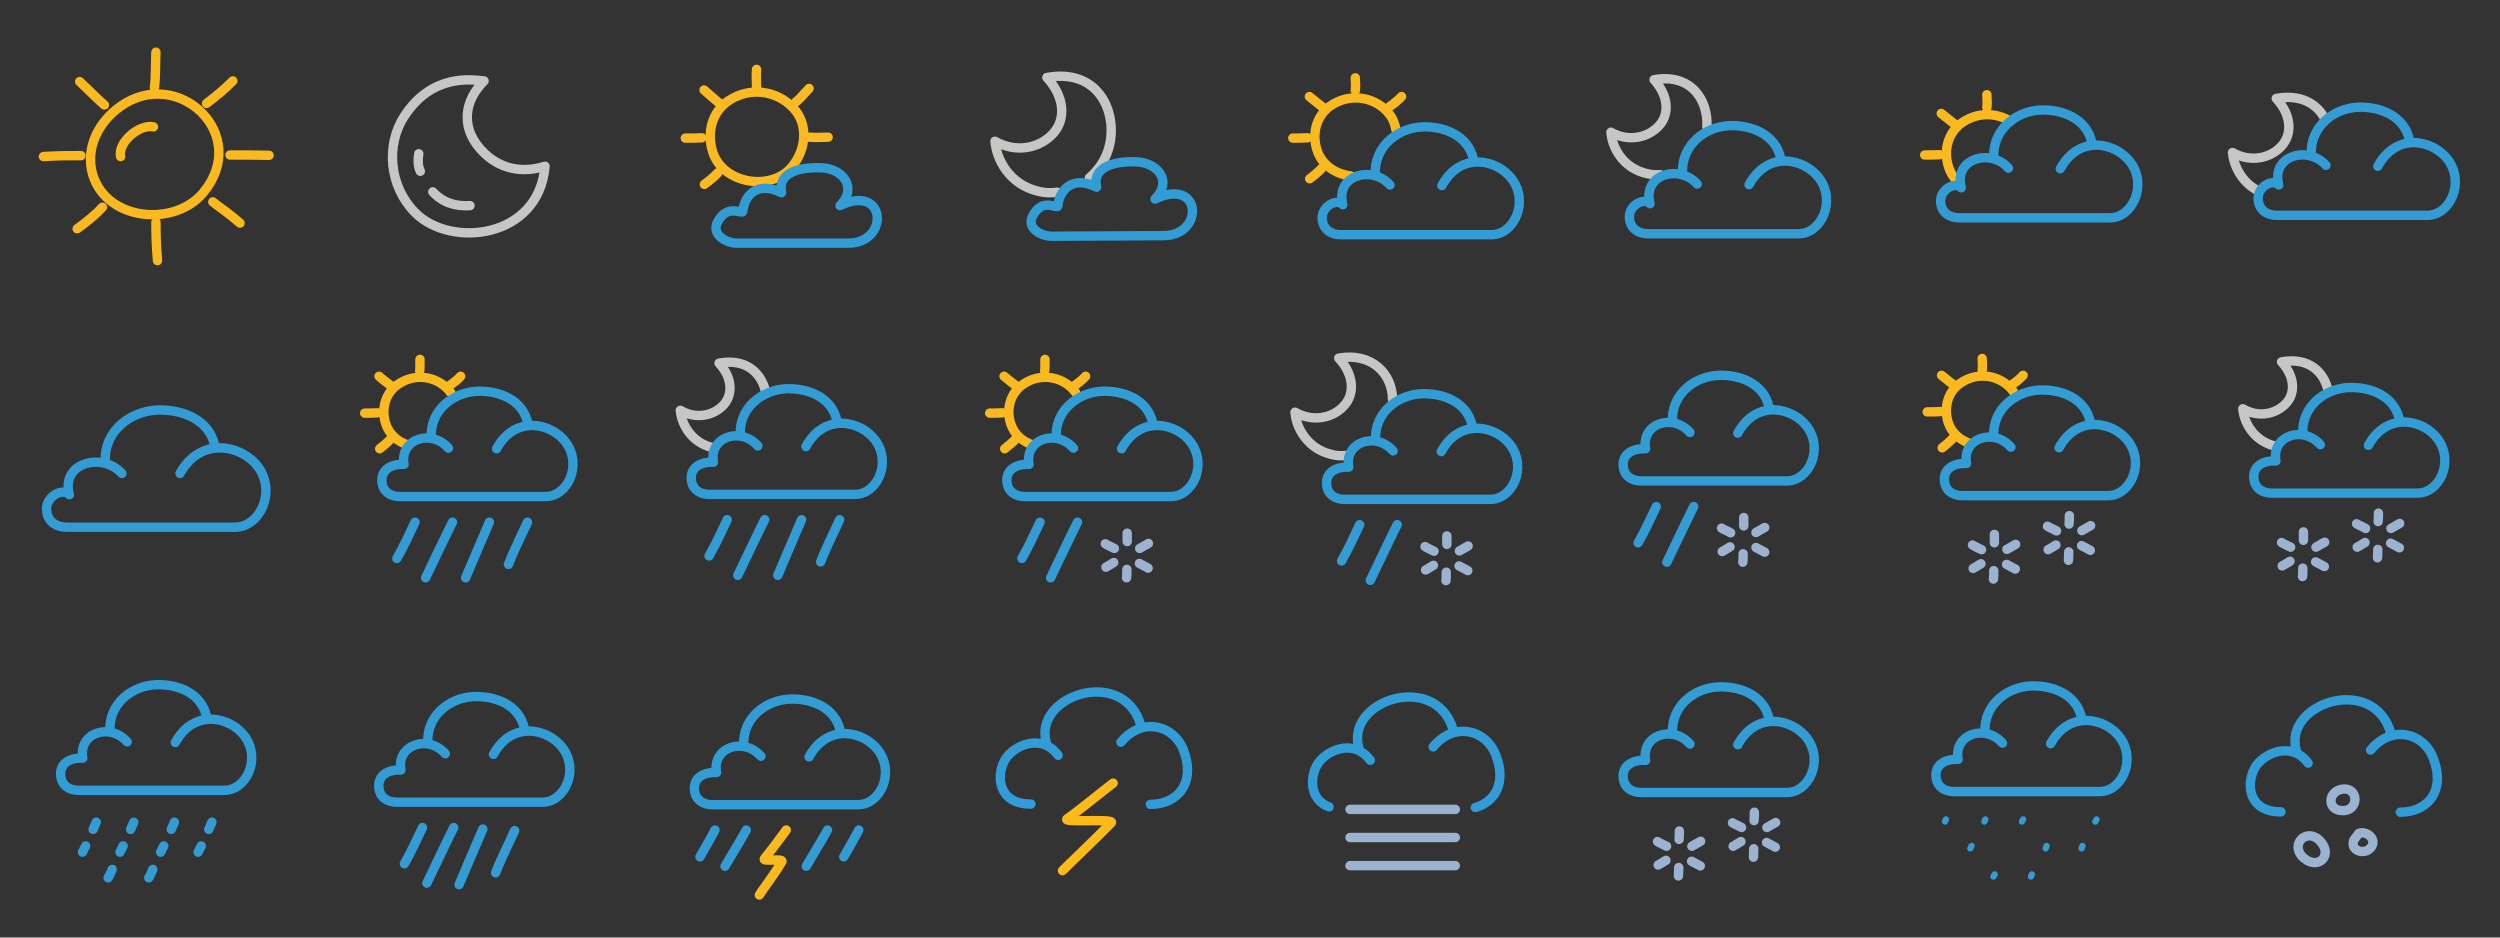 <?xml version="1.0" encoding="utf-8"?>
<!-- Generator: Adobe Illustrator 19.2.1, SVG Export Plug-In . SVG Version: 6.00 Build 0)  -->
<svg version="1.1" id="Vrstva_1" xmlns="http://www.w3.org/2000/svg" xmlns:xlink="http://www.w3.org/1999/xlink" x="0px" y="0px"
	 width="800px" height="300px" viewBox="0 0 800 300" enable-background="new 0 0 800 300" xml:space="preserve">
<rect x="0" y="0" width="800" height="300" fill="#333333" stroke="none"/>
<g>
	<title>Layer 1</title>
	<g id="svg_1">
		<g id="svg_9">
			
				<path id="svg_10" fill="none" stroke="#329CD5" stroke-width="3" stroke-linecap="round" stroke-linejoin="round" stroke-miterlimit="10" d="
				M243.5,242c-5.6-6.3-15.7-2.8-14.2,5.2c-3.7-0.2-7.1,1.4-7.1,5c0,3.8,2.9,5.3,5.7,5.3h46.7c7,0,11.8-10,6.5-17.3
				c-4.5-6.2-16.2-9-22.2,2"/>
			
				<path id="svg_11" fill="none" stroke="#329CD5" stroke-width="3" stroke-linecap="round" stroke-linejoin="round" stroke-miterlimit="10" d="
				M268.9,233.9c-1.7-7.7-9.4-10.4-16.1-10.2c-7.8,0.3-15.3,6.1-14.8,14.9"/>
		</g>
		
			<path id="svg_12" fill="none" stroke="#339CD4" stroke-width="3" stroke-linecap="round" stroke-linejoin="round" stroke-miterlimit="10" d="
			M274.8,265.6c-0.6,1.3-3.9,7-4.8,8.6"/>
		
			<path id="svg_13" fill="none" stroke="#339CD4" stroke-width="3" stroke-linecap="round" stroke-linejoin="round" stroke-miterlimit="10" d="
			M264.8,265.6c-0.6,1.3-5.9,10-6.8,11.6"/>
		
			<path id="svg_14" fill="none" stroke="#339CD4" stroke-width="3" stroke-linecap="round" stroke-linejoin="round" stroke-miterlimit="10" d="
			M238.8,265.6c-0.6,1.3-5.9,10-6.8,11.6"/>
		
			<path id="svg_15" fill="none" stroke="#339CD4" stroke-width="3" stroke-linecap="round" stroke-linejoin="round" stroke-miterlimit="10" d="
			M228.8,265.6c-0.6,1.3-3.9,7-4.8,8.6"/>
		
			<path id="svg_16" fill="none" stroke="#FBB920" stroke-width="3" stroke-linecap="round" stroke-linejoin="round" stroke-miterlimit="10" d="
			M251.6,265.6c-1.8,2.5-5.2,7-7,9.2c-0.8,1,6.2-0.2,5.6,0.9c-2.2,3.9-6.3,9.1-7.2,10.7"/>
	</g>
	<g id="svg_17">
		<g id="svg_19">
			
				<path id="svg_20" fill="none" stroke="#329CD5" stroke-width="3" stroke-linecap="round" stroke-linejoin="round" stroke-miterlimit="10" d="
				M142.5,241.2c-5.6-6.3-15.7-2.8-14.2,5.2c-3.7-0.2-7.1,1.4-7.1,5c0,3.8,2.9,5.3,5.7,5.3h46.7c7,0,11.8-10,6.5-17.3
				c-4.5-6.2-16.2-9-22.2,2"/>
			
				<path id="svg_21" fill="none" stroke="#329CD5" stroke-width="3" stroke-linecap="round" stroke-linejoin="round" stroke-miterlimit="10" d="
				M167.8,233.1c-1.7-7.7-9.4-10.4-16.1-10.2c-7.8,0.3-15.3,6.1-14.8,14.9"/>
		</g>
		
			<path id="svg_264" fill="none" stroke="#339CD4" stroke-width="3" stroke-linecap="round" stroke-linejoin="round" stroke-miterlimit="10" d="
			M164.7,265.8c-2.1,4.4-5.3,11.2-6.1,13.5"/>
		
			<path id="svg_265" fill="none" stroke="#339CD4" stroke-width="3" stroke-linecap="round" stroke-linejoin="round" stroke-miterlimit="10" d="
			M154.5,265.3c-2.2,5.2-6.6,15.3-7.6,17.8"/>
		
			<path id="svg_266" fill="none" stroke="#339CD4" stroke-width="3" stroke-linecap="round" stroke-linejoin="round" stroke-miterlimit="10" d="
			M145.2,264.8c-1.6,3.1-7.3,15.1-8.6,17.8"/>
		
			<path id="svg_267" fill="none" stroke="#339CD4" stroke-width="3" stroke-linecap="round" stroke-linejoin="round" stroke-miterlimit="10" d="
			M135.2,264.8c-2.1,4.5-3.5,7.5-5.8,11.6"/>
	</g>
	<g id="svg_27">
		
			<path id="svg_28" fill="none" stroke="#339CD4" stroke-width="3" stroke-linecap="round" stroke-linejoin="round" stroke-miterlimit="10" d="
			M48.9,278.2c-0.2,0.5-0.7,1.7-1.3,2.7"/>
		
			<path id="svg_29" fill="none" stroke="#339CD4" stroke-width="3" stroke-linecap="round" stroke-linejoin="round" stroke-miterlimit="10" d="
			M52.4,270.7c-0.4,0.9-0.7,1.3-1,2"/>
		
			<path id="svg_30" fill="none" stroke="#339CD4" stroke-width="3" stroke-linecap="round" stroke-linejoin="round" stroke-miterlimit="10" d="
			M55.8,263.1c-0.4,1-0.5,1.2-1,2.3"/>
		
			<path id="svg_31" fill="none" stroke="#339CD4" stroke-width="3" stroke-linecap="round" stroke-linejoin="round" stroke-miterlimit="10" d="
			M64.4,270.7c-0.4,0.9-0.7,1.3-1,2"/>
		
			<path id="svg_32" fill="none" stroke="#339CD4" stroke-width="3" stroke-linecap="round" stroke-linejoin="round" stroke-miterlimit="10" d="
			M67.8,263.1c-0.4,1-0.5,1.2-1,2.3"/>
		
			<path id="svg_33" fill="none" stroke="#339CD4" stroke-width="3" stroke-linecap="round" stroke-linejoin="round" stroke-miterlimit="10" d="
			M35.9,278.2c-0.2,0.5-0.7,1.7-1.3,2.7"/>
		
			<path id="svg_34" fill="none" stroke="#339CD4" stroke-width="3" stroke-linecap="round" stroke-linejoin="round" stroke-miterlimit="10" d="
			M39.4,270.7c-0.4,0.9-0.7,1.3-1,2"/>
		
			<path id="svg_35" fill="none" stroke="#339CD4" stroke-width="3" stroke-linecap="round" stroke-linejoin="round" stroke-miterlimit="10" d="
			M42.8,263.1c-0.4,1-0.5,1.2-1,2.3"/>
		
			<path id="svg_36" fill="none" stroke="#339CD4" stroke-width="3" stroke-linecap="round" stroke-linejoin="round" stroke-miterlimit="10" d="
			M27.4,270.7c-0.4,0.9-0.7,1.3-1,2"/>
		
			<path id="svg_37" fill="none" stroke="#339CD4" stroke-width="3" stroke-linecap="round" stroke-linejoin="round" stroke-miterlimit="10" d="
			M30.8,263.1c-0.4,1-0.5,1.2-1,2.3"/>
		<g id="svg_38">
			
				<path id="svg_39" fill="none" stroke="#329CD5" stroke-width="3" stroke-linecap="round" stroke-linejoin="round" stroke-miterlimit="10" d="
				M40.7,237.4c-5.6-6.3-15.7-2.8-14.2,5.2c-3.7-0.2-7.1,1.4-7.1,5c0,3.8,2.9,5.3,5.7,5.3h46.7c7,0,11.8-10,6.5-17.3
				c-4.5-6.2-16.2-9-22.2,2"/>
			
				<path id="svg_40" fill="none" stroke="#329CD5" stroke-width="3" stroke-linecap="round" stroke-linejoin="round" stroke-miterlimit="10" d="
				M66.1,229.3c-1.7-7.7-9.4-10.4-16.1-10.2c-7.8,0.3-15.3,6.1-14.8,14.9"/>
		</g>
	</g>
	<g id="svg_41">
		
			<path id="svg_42" fill="none" stroke="#9BB3D0" stroke-width="3" stroke-linecap="round" stroke-linejoin="round" stroke-miterlimit="10" d="
			M662,176.6c0,1.6-0.1,2-0.1,2.7"/>
		
			<path id="svg_43" fill="none" stroke="#9BB3D0" stroke-width="3" stroke-linecap="round" stroke-linejoin="round" stroke-miterlimit="10" d="
			M662.2,165c0,0.5,0,1.9-0.1,2.7"/>
		
			<path id="svg_44" fill="none" stroke="#9BB3D0" stroke-width="3" stroke-linecap="round" stroke-linejoin="round" stroke-miterlimit="10" d="
			M666.1,174.6c1.8,1,2,1,2.8,1.5"/>
		
			<path id="svg_45" fill="none" stroke="#9BB3D0" stroke-width="3" stroke-linecap="round" stroke-linejoin="round" stroke-miterlimit="10" d="
			M655.2,168.4c0.7,0.5,1.1,0.5,2.9,1.5"/>
		
			<path id="svg_46" fill="none" stroke="#9BB3D0" stroke-width="3" stroke-linecap="round" stroke-linejoin="round" stroke-miterlimit="10" d="
			M666.2,169.8c0.4-0.2,2.3-1.3,2.8-1.6"/>
		
			<path id="svg_47" fill="none" stroke="#9BB3D0" stroke-width="3" stroke-linecap="round" stroke-linejoin="round" stroke-miterlimit="10" d="
			M655.4,175.9c1-0.6,1.6-0.9,2.5-1.5"/>
		
			<path id="svg_48" fill="none" stroke="#9BB3D0" stroke-width="3" stroke-linecap="round" stroke-linejoin="round" stroke-miterlimit="10" d="
			M638,182.6c0,1.6,0,2-0.1,2.7"/>
		
			<path id="svg_49" fill="none" stroke="#9BB3D0" stroke-width="3" stroke-linecap="round" stroke-linejoin="round" stroke-miterlimit="10" d="
			M638.2,171c0,0.5,0,1.9,0,2.7"/>
		
			<path id="svg_50" fill="none" stroke="#9BB3D0" stroke-width="3" stroke-linecap="round" stroke-linejoin="round" stroke-miterlimit="10" d="
			M642.1,180.6c1.8,1,2,1,2.8,1.5"/>
		
			<path id="svg_51" fill="none" stroke="#9BB3D0" stroke-width="3" stroke-linecap="round" stroke-linejoin="round" stroke-miterlimit="10" d="
			M631.2,174.4c0.7,0.5,1,0.5,2.9,1.5"/>
		
			<path id="svg_52" fill="none" stroke="#9BB3D0" stroke-width="3" stroke-linecap="round" stroke-linejoin="round" stroke-miterlimit="10" d="
			M642.2,175.8c0.4-0.2,2.3-1.3,2.8-1.6"/>
		
			<path id="svg_53" fill="none" stroke="#9BB3D0" stroke-width="3" stroke-linecap="round" stroke-linejoin="round" stroke-miterlimit="10" d="
			M631.4,181.9c1-0.6,1.6-0.9,2.5-1.5"/>
		<g id="svg_54">
			
				<path id="svg_55" fill="none" stroke="#FBB920" stroke-width="3" stroke-linecap="round" stroke-linejoin="round" stroke-miterlimit="10" d="
				M644.2,125.2c-3.5-4.8-10.9-6.8-17-2.5c-3.8,2.6-5.3,7.6-3.8,12.4c1.1,3.5,3.9,5.8,7.2,6.9"/>
			
				<path id="svg_56" fill="none" stroke="#FBB920" stroke-width="3" stroke-linecap="round" stroke-linejoin="round" stroke-miterlimit="10" d="
				M634.3,118.4c0.2-1.8,0-2.1,0-3.7"/>
			
				<path id="svg_57" fill="none" stroke="#FBB920" stroke-width="3" stroke-linecap="round" stroke-linejoin="round" stroke-miterlimit="10" d="
				M620.8,131.7c-0.9,0.1-3.2,0.1-4.1,0.1"/>
			
				<path id="svg_58" fill="none" stroke="#FBB920" stroke-width="3" stroke-linecap="round" stroke-linejoin="round" stroke-miterlimit="10" d="
				M644.1,122.9c0.9-0.6,2.2-1.6,3.3-2.8"/>
			
				<path id="svg_59" fill="none" stroke="#FBB920" stroke-width="3" stroke-linecap="round" stroke-linejoin="round" stroke-miterlimit="10" d="
				M625.2,123.2c-1.1-0.8-3.4-2.7-3.9-3.1"/>
			
				<path id="svg_60" fill="none" stroke="#FBB920" stroke-width="3" stroke-linecap="round" stroke-linejoin="round" stroke-miterlimit="10" d="
				M624.8,140.4c-0.7,0.7-2,1.9-3.3,2.9"/>
		</g>
		<g id="svg_61">
			
				<path id="svg_62" fill="none" stroke="#329CD5" stroke-width="3" stroke-linecap="round" stroke-linejoin="round" stroke-miterlimit="10" d="
				M643.5,143.1c-5.6-6.3-15.7-2.8-14.2,5.2c-3.7-0.2-7.1,1.4-7.1,5c0,3.8,2.9,5.3,5.7,5.3h46.7c7,0,11.8-10,6.5-17.3
				c-4.5-6.2-16.2-9-22.2,2"/>
			
				<path id="svg_63" fill="none" stroke="#329CD5" stroke-width="3" stroke-linecap="round" stroke-linejoin="round" stroke-miterlimit="10" d="
				M668.9,135c-1.7-7.7-9.4-10.4-16.1-10.2c-7.8,0.3-15.3,6.1-14.8,14.9"/>
		</g>
	</g>
	<g id="svg_64">
		
			<path id="svg_65" fill="none" stroke="#9BB3D0" stroke-width="3" stroke-linecap="round" stroke-linejoin="round" stroke-miterlimit="10" d="
			M760.9,175.8c0,1.6-0.1,2-0.1,2.7"/>
		
			<path id="svg_66" fill="none" stroke="#9BB3D0" stroke-width="3" stroke-linecap="round" stroke-linejoin="round" stroke-miterlimit="10" d="
			M761.1,164.2c0,0.5,0,1.9-0.1,2.7"/>
		
			<path id="svg_67" fill="none" stroke="#9BB3D0" stroke-width="3" stroke-linecap="round" stroke-linejoin="round" stroke-miterlimit="10" d="
			M765,173.8c1.8,1,2,1,2.8,1.5"/>
		
			<path id="svg_68" fill="none" stroke="#9BB3D0" stroke-width="3" stroke-linecap="round" stroke-linejoin="round" stroke-miterlimit="10" d="
			M754.1,167.6c0.7,0.5,1.1,0.5,2.9,1.5"/>
		
			<path id="svg_69" fill="none" stroke="#9BB3D0" stroke-width="3" stroke-linecap="round" stroke-linejoin="round" stroke-miterlimit="10" d="
			M765.1,169.1c0.4-0.2,2.3-1.3,2.8-1.6"/>
		
			<path id="svg_70" fill="none" stroke="#9BB3D0" stroke-width="3" stroke-linecap="round" stroke-linejoin="round" stroke-miterlimit="10" d="
			M754.3,175.1c1-0.6,1.6-0.9,2.5-1.5"/>
		
			<path id="svg_71" fill="none" stroke="#9BB3D0" stroke-width="3" stroke-linecap="round" stroke-linejoin="round" stroke-miterlimit="10" d="
			M736.9,181.8c0,1.6,0,2-0.1,2.7"/>
		
			<path id="svg_72" fill="none" stroke="#9BB3D0" stroke-width="3" stroke-linecap="round" stroke-linejoin="round" stroke-miterlimit="10" d="
			M737.1,170.2c0,0.5,0,1.9,0,2.7"/>
		
			<path id="svg_73" fill="none" stroke="#9BB3D0" stroke-width="3" stroke-linecap="round" stroke-linejoin="round" stroke-miterlimit="10" d="
			M741,179.8c1.8,1,2,1,2.8,1.5"/>
		
			<path id="svg_74" fill="none" stroke="#9BB3D0" stroke-width="3" stroke-linecap="round" stroke-linejoin="round" stroke-miterlimit="10" d="
			M730.1,173.6c0.7,0.5,1,0.5,2.9,1.5"/>
		
			<path id="svg_75" fill="none" stroke="#9BB3D0" stroke-width="3" stroke-linecap="round" stroke-linejoin="round" stroke-miterlimit="10" d="
			M741.1,175.1c0.4-0.2,2.3-1.3,2.8-1.6"/>
		
			<path id="svg_76" fill="none" stroke="#9BB3D0" stroke-width="3" stroke-linecap="round" stroke-linejoin="round" stroke-miterlimit="10" d="
			M730.3,181.1c1-0.6,1.6-0.9,2.5-1.5"/>
		
			<path id="svg_77" fill="none" stroke="#C6C6C5" stroke-width="3" stroke-linecap="round" stroke-linejoin="round" stroke-miterlimit="10" d="
			M745,125c-1.3-5.9-6.1-10.8-14.9-9.2c4.3,4.7,4.4,9.9,1.6,13.1c-3.2,3.6-8.9,4.9-14,1.9c0.3,4,3.2,10.3,10.5,12"/>
		<g id="svg_78">
			
				<path id="svg_79" fill="none" stroke="#329CD5" stroke-width="3" stroke-linecap="round" stroke-linejoin="round" stroke-miterlimit="10" d="
				M742.5,142.3c-5.6-6.3-15.7-2.8-14.2,5.2c-3.7-0.2-7.1,1.4-7.1,5c0,3.8,2.9,5.3,5.7,5.3h46.7c7,0,11.8-10,6.5-17.3
				c-4.5-6.2-16.2-9-22.2,2"/>
			
				<path id="svg_80" fill="none" stroke="#329CD5" stroke-width="3" stroke-linecap="round" stroke-linejoin="round" stroke-miterlimit="10" d="
				M767.8,134.2c-1.7-7.7-9.4-10.4-16.1-10.2c-7.8,0.3-15.3,6.1-14.8,14.9"/>
		</g>
	</g>
	<g id="svg_81">
		
			<path id="svg_82" fill="none" stroke="#9BB3D0" stroke-width="3" stroke-linecap="round" stroke-linejoin="round" stroke-miterlimit="10" d="
			M561.2,271.6c0,1.6-0.1,2-0.1,2.7"/>
		
			<path id="svg_83" fill="none" stroke="#9BB3D0" stroke-width="3" stroke-linecap="round" stroke-linejoin="round" stroke-miterlimit="10" d="
			M561.4,259.9c0,0.5,0,1.9-0.1,2.7"/>
		
			<path id="svg_84" fill="none" stroke="#9BB3D0" stroke-width="3" stroke-linecap="round" stroke-linejoin="round" stroke-miterlimit="10" d="
			M565.3,269.6c1.8,1,2,1,2.8,1.5"/>
		
			<path id="svg_85" fill="none" stroke="#9BB3D0" stroke-width="3" stroke-linecap="round" stroke-linejoin="round" stroke-miterlimit="10" d="
			M554.4,263.3c0.7,0.5,1.1,0.5,2.9,1.5"/>
		
			<path id="svg_86" fill="none" stroke="#9BB3D0" stroke-width="3" stroke-linecap="round" stroke-linejoin="round" stroke-miterlimit="10" d="
			M565.4,264.8c0.4-0.2,2.3-1.3,2.8-1.6"/>
		
			<path id="svg_87" fill="none" stroke="#9BB3D0" stroke-width="3" stroke-linecap="round" stroke-linejoin="round" stroke-miterlimit="10" d="
			M554.6,270.8c1-0.6,1.6-0.9,2.5-1.5"/>
		
			<path id="svg_88" fill="none" stroke="#9BB3D0" stroke-width="3" stroke-linecap="round" stroke-linejoin="round" stroke-miterlimit="10" d="
			M537.2,277.6c0,1.6-0.1,2-0.1,2.7"/>
		
			<path id="svg_89" fill="none" stroke="#9BB3D0" stroke-width="3" stroke-linecap="round" stroke-linejoin="round" stroke-miterlimit="10" d="
			M537.4,265.9c0,0.5,0,1.9-0.1,2.7"/>
		
			<path id="svg_90" fill="none" stroke="#9BB3D0" stroke-width="3" stroke-linecap="round" stroke-linejoin="round" stroke-miterlimit="10" d="
			M541.3,275.6c1.8,1,2,1,2.8,1.5"/>
		
			<path id="svg_91" fill="none" stroke="#9BB3D0" stroke-width="3" stroke-linecap="round" stroke-linejoin="round" stroke-miterlimit="10" d="
			M530.4,269.3c0.7,0.5,1,0.5,2.9,1.5"/>
		
			<path id="svg_92" fill="none" stroke="#9BB3D0" stroke-width="3" stroke-linecap="round" stroke-linejoin="round" stroke-miterlimit="10" d="
			M541.4,270.8c0.4-0.2,2.3-1.3,2.8-1.6"/>
		
			<path id="svg_93" fill="none" stroke="#9BB3D0" stroke-width="3" stroke-linecap="round" stroke-linejoin="round" stroke-miterlimit="10" d="
			M530.6,276.8c1-0.6,1.6-0.9,2.5-1.5"/>
		<g id="svg_94">
			
				<path id="svg_95" fill="none" stroke="#329CD5" stroke-width="3" stroke-linecap="round" stroke-linejoin="round" stroke-miterlimit="10" d="
				M540.8,238.1c-5.6-6.3-15.7-2.8-14.2,5.2c-3.7-0.2-7.2,1.4-7.2,5c0,3.8,2.9,5.3,5.7,5.3h46.7c7,0,11.8-10,6.5-17.3
				c-4.5-6.2-16.2-9-22.2,2"/>
			
				<path id="svg_96" fill="none" stroke="#329CD5" stroke-width="3" stroke-linecap="round" stroke-linejoin="round" stroke-miterlimit="10" d="
				M566.1,230c-1.7-7.7-9.4-10.4-16.1-10.2c-7.8,0.3-15.3,6.1-14.8,14.9"/>
		</g>
	</g>
	<g id="svg_97">
		<g id="svg_98">
			
				<path id="svg_99" fill="none" stroke="#FBBA22" stroke-width="3" stroke-linecap="round" stroke-linejoin="round" stroke-miterlimit="10" d="
				M232.9,32.4c-4.9,3.4-6.8,9.8-4.9,16c3.2,10.6,18.9,12.9,25.4,5c4.7-5.8,4.9-13,1.4-17.7C250.2,29.6,240.7,27,232.9,32.4z"/>
			
				<path id="svg_100" fill="none" stroke="#FBBA22" stroke-width="3" stroke-linecap="round" stroke-linejoin="round" stroke-miterlimit="10" d="
				M259,43.9c2.3,0.2,4,0,6,0"/>
			
				<path id="svg_101" fill="none" stroke="#FBBA22" stroke-width="3" stroke-linecap="round" stroke-linejoin="round" stroke-miterlimit="10" d="
				M242.1,22.2c-0.2,2.3,0,4,0,6"/>
			
				<path id="svg_102" fill="none" stroke="#FBBA22" stroke-width="3" stroke-linecap="round" stroke-linejoin="round" stroke-miterlimit="10" d="
				M224.6,44.1c-1.2,0.1-4.1,0.1-5.3,0.1"/>
			
				<path id="svg_103" fill="none" stroke="#FBBA22" stroke-width="3" stroke-linecap="round" stroke-linejoin="round" stroke-miterlimit="10" d="
				M254.6,32.7c1.1-0.8,2.8-2.8,4.3-4.4"/>
			
				<path id="svg_104" fill="none" stroke="#FBBA22" stroke-width="3" stroke-linecap="round" stroke-linejoin="round" stroke-miterlimit="10" d="
				M230.3,33.1c-1.4-1.1-4.3-3.7-5-4.3"/>
			
				<path id="svg_105" fill="none" stroke="#FBBA22" stroke-width="3" stroke-linecap="round" stroke-linejoin="round" stroke-miterlimit="10" d="
				M229.7,55.3c-0.8,0.9-2.6,2.5-4.3,3.7"/>
		</g>
		
			<path id="svg_106" fill="none" stroke="#329CD5" stroke-width="3" stroke-linecap="round" stroke-linejoin="round" stroke-miterlimit="10" d="
			M271.5,77.8c13.1,0,12.3-19.2-2.7-12c5.6-5.6,1.1-11.8-5.8-12.1c-6.5-0.3-14.3,1.2-12.9,8c-7.7-3.9-11.9,0.8-12.4,5.9
			c-0.1,1.2-4.8-2.6-8,3.3c-2.3,4.1,2.7,6.9,6,6.9H271.5L271.5,77.8z"/>
	</g>
	<g id="svg_107">
		
			<path id="svg_108" fill="none" stroke="#C6C6C5" stroke-width="3" stroke-linecap="round" stroke-linejoin="round" stroke-miterlimit="10" d="
			M348.6,56.9c2-1.7,3.8-3.9,5-6.4c5.4-10.8,0-29.1-18.6-25.7c5.8,6.3,6,13.3,2.2,17.7c-4.3,4.9-11.9,6.6-18.8,2.7
			c0.4,5.4,4.3,13.9,14.2,16.1c1.8,0.4,3.8,0.5,5.7,0.2"/>
		
			<path id="svg_109" fill="none" stroke="#329CD5" stroke-width="3" stroke-linecap="round" stroke-linejoin="round" stroke-miterlimit="10" d="
			M372.4,75.4c13.1-0.1,12.2-18.9-2.8-11.7c5.6-5.6,1.1-11.6-5.9-11.9c-6.5-0.3-14.3,1.3-12.8,8.1c-7.7-3.9-11.9,0.9-12.4,6
			c-0.1,1.2-4.8-2.9-8,3.1c-2.2,4.1,2.8,6.6,6.1,6.6L372.4,75.4z"/>
	</g>
	<g id="svg_110">
		
			<path id="svg_111" fill="none" stroke="#FEBA18" stroke-width="3" stroke-linecap="round" stroke-linejoin="round" stroke-miterlimit="10" d="
			M356.2,250.6c-4.6,3.5-10.3,8.3-14.7,11.4c-2,1.4,15.6-0.2,14.1,1.3c-5.5,5.6-13.3,13-15.6,15.3"/>
		<g id="svg_112">
			
				<path id="svg_113" fill="none" stroke="#319CD5" stroke-width="3" stroke-linecap="round" stroke-linejoin="round" stroke-miterlimit="10" d="
				M368.1,257.4c8.9,0,14.6-7,10.6-17.4c-3.1-8-13.2-10.7-20-2.5"/>
			
				<path id="svg_114" fill="none" stroke="#319CD5" stroke-width="3" stroke-linecap="round" stroke-linejoin="round" stroke-miterlimit="10" d="
				M338.6,241.7c-5.4-7.3-14.5-3.1-17.1,1.6c-2.8,5.1-2.1,14,8.4,14"/>
			
				<path id="svg_115" fill="none" stroke="#319CD5" stroke-width="3" stroke-linecap="round" stroke-linejoin="round" stroke-miterlimit="10" d="
				M365,231.9c-5.6-18.8-34.4-9.4-30.2,5.7"/>
		</g>
	</g>
	<g id="svg_116">
		
			<path id="svg_117" fill="none" stroke="#9AB3D0" stroke-width="3" stroke-linecap="round" stroke-linejoin="round" stroke-miterlimit="10" d="
			M737,274.4c0.2,0.1,0.3,0.3,0.5,0.4c4.5,3.5,9-1.1,5.1-5.5C738.4,264.5,732.5,270.1,737,274.4z"/>
		
			<path id="svg_118" fill="none" stroke="#9AB3D0" stroke-width="3" stroke-linecap="round" stroke-linejoin="round" stroke-miterlimit="10" d="
			M749.8,259.4l0.4,0c4.7-0.5,4.4-7.3-0.3-6.9C744.9,252.8,744.3,259.5,749.8,259.4z"/>
		
			<path id="svg_119" fill="none" stroke="#9AB3D0" stroke-width="3" stroke-linecap="round" stroke-linejoin="round" stroke-miterlimit="10" d="
			M753.3,268.7c-1.6,3.5,3.4,5.1,5.4,2.5c2.2-2.9-1.8-5.5-3.9-4.5L753.3,268.7z"/>
		<g id="svg_120">
			
				<path id="svg_121" fill="none" stroke="#319CD5" stroke-width="3" stroke-linecap="round" stroke-linejoin="round" stroke-miterlimit="10" d="
				M768.1,259.9c8.9,0,14.6-7,10.5-17.4c-3.1-8-13.2-10.7-20-2.5"/>
			
				<path id="svg_122" fill="none" stroke="#319CD5" stroke-width="3" stroke-linecap="round" stroke-linejoin="round" stroke-miterlimit="10" d="
				M738.6,244.2c-5.4-7.3-14.5-3.1-17.1,1.6c-2.8,5.1-2.1,14,8.4,14"/>
			
				<path id="svg_123" fill="none" stroke="#319CD5" stroke-width="3" stroke-linecap="round" stroke-linejoin="round" stroke-miterlimit="10" d="
				M765,234.4c-5.6-18.8-34.4-9.4-30.2,5.7"/>
		</g>
	</g>
	<g id="svg_124">
		
			<line id="svg_125" fill="none" stroke="#9AB3D0" stroke-width="3" stroke-linecap="round" stroke-linejoin="round" stroke-miterlimit="10" x1="432" y1="259" x2="465.7" y2="259"/>
		
			<line id="svg_126" fill="none" stroke="#9AB3D0" stroke-width="3" stroke-linecap="round" stroke-linejoin="round" stroke-miterlimit="10" x1="432" y1="268" x2="465.7" y2="268"/>
		
			<line id="svg_127" fill="none" stroke="#9AB3D0" stroke-width="3" stroke-linecap="round" stroke-linejoin="round" stroke-miterlimit="10" x1="432" y1="277" x2="465.7" y2="277"/>
		<g id="svg_128">
			
				<path id="svg_129" fill="none" stroke="#319CD5" stroke-width="3" stroke-linecap="round" stroke-linejoin="round" stroke-miterlimit="10" d="
				M472.1,258.4c6.5-1.8,10-8.2,6.5-16.9c-3.1-8-13.2-10.7-20-2.5"/>
			
				<path id="svg_130" fill="none" stroke="#319CD5" stroke-width="3" stroke-linecap="round" stroke-linejoin="round" stroke-miterlimit="10" d="
				M438.5,243.3c-5.4-7.3-14.5-3.1-17.1,1.6c-2.3,4.2-2.2,11.1,3.9,13.3"/>
			
				<path id="svg_131" fill="none" stroke="#319CD5" stroke-width="3" stroke-linecap="round" stroke-linejoin="round" stroke-miterlimit="10" d="
				M465,233.5c-5.6-18.8-34.4-9.4-30.2,5.7"/>
		</g>
	</g>
	<g id="svg_132">
		
			<path id="svg_133" fill="none" stroke="#FBB920" stroke-width="3" stroke-linecap="round" stroke-linejoin="round" stroke-miterlimit="10" d="
			M38.6,34c-6.9,4.8-11.5,13.3-8.9,22c4.6,14.8,26.2,16.6,35.3,5.7C80.5,43.1,57,21,38.6,34z"/>
		
			<path id="svg_134" fill="none" stroke="#FBB920" stroke-width="3" stroke-linecap="round" stroke-linejoin="round" stroke-miterlimit="10" d="
			M49.4,28.1c0.5-3.5,0.3-8,0.5-11.4"/>
		
			<path id="svg_135" fill="none" stroke="#FBB920" stroke-width="3" stroke-linecap="round" stroke-linejoin="round" stroke-miterlimit="10" d="
			M49.9,71.1c0,5.1,0.1,7.3,0.5,12.3"/>
		
			<path id="svg_136" fill="none" stroke="#FBB920" stroke-width="3" stroke-linecap="round" stroke-linejoin="round" stroke-miterlimit="10" d="
			M73.6,49.6c4.8,0,8.3,0,12.5,0.1"/>
		
			<path id="svg_137" fill="none" stroke="#FBB920" stroke-width="3" stroke-linecap="round" stroke-linejoin="round" stroke-miterlimit="10" d="
			M25.9,49.8c-4.6,0-7.3,0-12,0.3"/>
		
			<path id="svg_138" fill="none" stroke="#FBB920" stroke-width="3" stroke-linecap="round" stroke-linejoin="round" stroke-miterlimit="10" d="
			M66.1,33.1c3-2.3,5.7-4.5,8.4-7.2"/>
		
			<path id="svg_139" fill="none" stroke="#FBB920" stroke-width="3" stroke-linecap="round" stroke-linejoin="round" stroke-miterlimit="10" d="
			M33.4,33.6c-1.9-1.6-6.8-6.5-7.9-7.5"/>
		
			<path id="svg_140" fill="none" stroke="#FBB920" stroke-width="3" stroke-linecap="round" stroke-linejoin="round" stroke-miterlimit="10" d="
			M32.8,66.3c-1.7,1.9-5,4.7-8.1,6.9"/>
		
			<path id="svg_141" fill="none" stroke="#FBB920" stroke-width="3" stroke-linecap="round" stroke-linejoin="round" stroke-miterlimit="10" d="
			M68.1,64.6c2.5,2,5.3,3.8,8.7,6.8"/>
		
			<path id="svg_142" fill="none" stroke="#FBB920" stroke-width="3" stroke-linecap="round" stroke-linejoin="round" stroke-miterlimit="10" d="
			M38.6,50.1c-1-4.5,6-10.5,10.5-9.5"/>
	</g>
	<g id="svg_143">
		
			<path id="svg_144" fill="none" stroke="#C6C6C5" stroke-width="3" stroke-linecap="round" stroke-linejoin="round" stroke-miterlimit="10" d="
			M132.8,68c11.3,11.5,39.6,8.5,41.6-14.8c-9,2.8-16.3-0.2-21.1-6c-5.6-6.7-4.9-14.8,1.6-21.3c-3.9-0.4-16.6-2.5-25.6,11.4
			C123.5,46.3,124.4,59.5,132.8,68z"/>
		
			<path id="svg_145" fill="none" stroke="#C6C6C5" stroke-width="3" stroke-linecap="round" stroke-linejoin="round" stroke-miterlimit="10" d="
			M138.5,61.4c3.1,3.4,7.2,4.7,11.9,4.4"/>
		
			<path id="svg_146" fill="none" stroke="#C6C6C5" stroke-width="3" stroke-linecap="round" stroke-linejoin="round" stroke-miterlimit="10" d="
			M134,49.2c-0.3,2.2-0.3,3.9,0.5,5.6"/>
	</g>
	<g id="svg_147">
		
			<path id="svg_148" fill="none" stroke="#339CD4" stroke-width="3" stroke-linecap="round" stroke-linejoin="round" stroke-miterlimit="10" d="
			M39,151.5c-6.3-6.9-19.6-3.5-16.8,6.8c-2.1-2.3-7.3,0.5-7.3,4.5c0,4.2,3.3,5.9,6.4,5.9h53.9c7.9,0,13.3-11.2,7.4-19.3
			c-5.1-6.9-18.3-10-25,2.1"/>
		
			<path id="svg_149" fill="none" stroke="#339CD4" stroke-width="3" stroke-linecap="round" stroke-linejoin="round" stroke-miterlimit="10" d="
			M68.7,142.5c-1.9-8.5-10.7-11.5-18.2-11.3c-8.8,0.3-17.3,6.8-16.8,16.5"/>
	</g>
	<g id="svg_150">
		<g id="svg_151">
			
				<path id="svg_152" fill="none" stroke="#FBB920" stroke-width="3" stroke-linecap="round" stroke-linejoin="round" stroke-miterlimit="10" d="
				M446.7,41.5c-0.3-1.7-0.9-3.4-1.9-4.7c-3.9-5.4-12.3-7.6-19.1-2.9c-4.3,3-6,8.6-4.3,14c1.5,4.9,6,7.8,10.8,8.4"/>
			
				<path id="svg_153" fill="none" stroke="#FBB920" stroke-width="3" stroke-linecap="round" stroke-linejoin="round" stroke-miterlimit="10" d="
				M433.7,29c0.2-2,0-2.4,0-4.1"/>
			
				<path id="svg_154" fill="none" stroke="#FBB920" stroke-width="3" stroke-linecap="round" stroke-linejoin="round" stroke-miterlimit="10" d="
				M418.4,44.1c-1.1,0.1-3.6,0.1-4.7,0.1"/>
			
				<path id="svg_155" fill="none" stroke="#FBB920" stroke-width="3" stroke-linecap="round" stroke-linejoin="round" stroke-miterlimit="10" d="
				M444.7,34.1c1-0.7,2.5-1.8,3.8-3.2"/>
			
				<path id="svg_156" fill="none" stroke="#FBB920" stroke-width="3" stroke-linecap="round" stroke-linejoin="round" stroke-miterlimit="10" d="
				M423.4,34.4c-1.2-0.9-3.8-3-4.4-3.5"/>
			
				<path id="svg_157" fill="none" stroke="#FBB920" stroke-width="3" stroke-linecap="round" stroke-linejoin="round" stroke-miterlimit="10" d="
				M422.9,53.9c-0.7,0.8-2.3,2.2-3.8,3.3"/>
		</g>
		<g id="svg_158">
			
				<path id="svg_159" fill="none" stroke="#339CD4" stroke-width="3" stroke-linecap="round" stroke-linejoin="round" stroke-miterlimit="10" d="
				M444.8,59.2c-5.7-6.4-17.6-3.2-15.1,6.3c-1.9-2.1-6.6,0.5-6.6,4.1c0,3.8,2.9,5.5,5.8,5.5h48.4c7.1,0,12-10.3,6.6-17.7
				c-4.6-6.3-16.4-9.2-22.5,2"/>
			
				<path id="svg_160" fill="none" stroke="#339CD4" stroke-width="3" stroke-linecap="round" stroke-linejoin="round" stroke-miterlimit="10" d="
				M471.5,51c-1.7-7.8-9.6-10.6-16.3-10.4c-7.9,0.3-15.5,6.2-15.1,15.2"/>
		</g>
	</g>
	<g id="svg_161">
		<g id="svg_162">
			
				<path id="svg_163" fill="none" stroke="#FBB920" stroke-width="3" stroke-linecap="round" stroke-linejoin="round" stroke-miterlimit="10" d="
				M643.3,38.8c-4.3-2.7-10.4-3.1-15.5,0.5c-4.3,3-6,8.6-4.3,14c0.7,2.3,2.1,4.2,3.8,5.6"/>
			
				<path id="svg_164" fill="none" stroke="#FBB920" stroke-width="3" stroke-linecap="round" stroke-linejoin="round" stroke-miterlimit="10" d="
				M635.8,34.4c0.2-2,0-2.4,0-4.1"/>
			
				<path id="svg_165" fill="none" stroke="#FBB920" stroke-width="3" stroke-linecap="round" stroke-linejoin="round" stroke-miterlimit="10" d="
				M620.6,49.5c-1.1,0.1-3.6,0.1-4.7,0.1"/>
			
				<path id="svg_166" fill="none" stroke="#FBB920" stroke-width="3" stroke-linecap="round" stroke-linejoin="round" stroke-miterlimit="10" d="
				M625.6,39.8c-1.2-0.9-3.8-3-4.4-3.5"/>
		</g>
		<g id="svg_167">
			
				<path id="svg_168" fill="none" stroke="#339CD4" stroke-width="3" stroke-linecap="round" stroke-linejoin="round" stroke-miterlimit="10" d="
				M642.7,53.8c-5.7-6.4-17.6-3.2-15.1,6.3c-1.9-2.1-6.6,0.5-6.6,4.1c0,3.8,2.9,5.5,5.8,5.5h48.4c7.1,0,12-10.3,6.6-17.7
				c-4.6-6.3-16.4-9.2-22.5,2"/>
			
				<path id="svg_169" fill="none" stroke="#339CD4" stroke-width="3" stroke-linecap="round" stroke-linejoin="round" stroke-miterlimit="10" d="
				M669.4,45.6c-1.7-7.8-9.6-10.6-16.3-10.4c-7.9,0.3-15.5,6.2-15.1,15.2"/>
		</g>
	</g>
	<g id="svg_170">
		
			<path id="svg_171" fill="none" stroke="#C6C6C5" stroke-width="3" stroke-linecap="round" stroke-linejoin="round" stroke-miterlimit="10" d="
			M743.9,37.9c-2.5-4.7-7.6-7.8-15.5-6.4c4.9,5.3,5.1,11.3,1.9,15c-3.6,4.2-10.1,5.6-15.9,2.3c0.3,3.8,2.7,9.5,8.3,12.3"/>
		<g id="svg_172">
			
				<path id="svg_173" fill="none" stroke="#339CD4" stroke-width="3" stroke-linecap="round" stroke-linejoin="round" stroke-miterlimit="10" d="
				M744.3,52.9c-5.7-6.4-17.6-3.2-15.1,6.3c-1.9-2.1-6.6,0.5-6.6,4.2c0,3.8,2.9,5.5,5.8,5.5h48.4c7.1,0,12-10.3,6.6-17.7
				c-4.6-6.3-16.4-9.2-22.5,2"/>
			
				<path id="svg_174" fill="none" stroke="#339CD4" stroke-width="3" stroke-linecap="round" stroke-linejoin="round" stroke-miterlimit="10" d="
				M771,44.7c-1.7-7.8-9.6-10.6-16.3-10.4c-7.9,0.3-15.5,6.2-15.1,15.2"/>
		</g>
	</g>
	<g id="svg_175">
		
			<path id="svg_176" fill="none" stroke="#C6C6C5" stroke-width="3" stroke-linecap="round" stroke-linejoin="round" stroke-miterlimit="10" d="
			M546.2,40.6c0.5-8.3-4.8-17.2-16.9-15.1c4.7,5.2,4.9,11,1.7,14.6c-3.5,4-9.9,5.4-15.5,2.2c0.3,4.5,3.5,11.5,11.7,13.3
			c1.3,0.3,2.7,0.4,4,0.3"/>
		<g id="svg_177">
			
				<path id="svg_178" fill="none" stroke="#339CD4" stroke-width="3" stroke-linecap="round" stroke-linejoin="round" stroke-miterlimit="10" d="
				M543.1,58.9c-5.7-6.4-17.6-3.2-15.1,6.3c-1.9-2.1-6.6,0.5-6.6,4.1c0,3.8,2.9,5.5,5.8,5.5h48.4c7.1,0,12-10.3,6.6-17.7
				c-4.6-6.3-16.4-9.2-22.5,2"/>
			
				<path id="svg_179" fill="none" stroke="#339CD4" stroke-width="3" stroke-linecap="round" stroke-linejoin="round" stroke-miterlimit="10" d="
				M569.8,50.6c-1.7-7.8-9.6-10.6-16.3-10.4c-7.9,0.3-15.5,6.2-15.1,15.2"/>
		</g>
	</g>
	<g id="svg_180">
		
			<path id="svg_181" fill="#FFFFFF" stroke="#339CD4" stroke-width="3" stroke-linecap="round" stroke-linejoin="round" stroke-miterlimit="10" d="
			M132.8,167.1c-2.1,4.5-3.5,7.5-5.8,11.6"/>
		
			<path id="svg_182" fill="#FFFFFF" stroke="#339CD4" stroke-width="3" stroke-linecap="round" stroke-linejoin="round" stroke-miterlimit="10" d="
			M144.8,167.1c-1.6,3.1-7.3,15.1-8.6,17.8"/>
		
			<path id="svg_183" fill="#FFFFFF" stroke="#339CD4" stroke-width="3" stroke-linecap="round" stroke-linejoin="round" stroke-miterlimit="10" d="
			M156.6,167.1c-2.2,5.2-6.6,15.3-7.6,17.8"/>
		
			<path id="svg_184" fill="#FFFFFF" stroke="#339CD4" stroke-width="3" stroke-linecap="round" stroke-linejoin="round" stroke-miterlimit="10" d="
			M168.8,167.1c-2.1,4.4-5.3,11.2-6.1,13.5"/>
		<g id="svg_185">
			
				<path id="svg_186" fill="none" stroke="#FBB920" stroke-width="3" stroke-linecap="round" stroke-linejoin="round" stroke-miterlimit="10" d="
				M144.2,125.6c-3.5-4.8-10.9-6.8-17-2.5c-3.8,2.7-5.3,7.6-3.8,12.4c1.1,3.5,3.9,5.9,7.2,6.9"/>
			
				<path id="svg_187" fill="none" stroke="#FBB920" stroke-width="3" stroke-linecap="round" stroke-linejoin="round" stroke-miterlimit="10" d="
				M134.3,118.7c0.2-1.8,0-2.1,0.1-3.7"/>
			
				<path id="svg_188" fill="none" stroke="#FBB920" stroke-width="3" stroke-linecap="round" stroke-linejoin="round" stroke-miterlimit="10" d="
				M120.8,132.1c-0.9,0.1-3.2,0.1-4.1,0.1"/>
			
				<path id="svg_189" fill="none" stroke="#FBB920" stroke-width="3" stroke-linecap="round" stroke-linejoin="round" stroke-miterlimit="10" d="
				M144.1,123.2c0.9-0.6,2.2-1.6,3.3-2.8"/>
			
				<path id="svg_190" fill="none" stroke="#FBB920" stroke-width="3" stroke-linecap="round" stroke-linejoin="round" stroke-miterlimit="10" d="
				M125.2,123.5c-1.1-0.8-3.4-2.6-3.9-3.1"/>
			
				<path id="svg_191" fill="none" stroke="#FBB920" stroke-width="3" stroke-linecap="round" stroke-linejoin="round" stroke-miterlimit="10" d="
				M124.8,140.7c-0.6,0.7-2,1.9-3.3,2.9"/>
		</g>
		<g id="svg_192">
			
				<path id="svg_193" fill="none" stroke="#329CD5" stroke-width="3" stroke-linecap="round" stroke-linejoin="round" stroke-miterlimit="10" d="
				M143.5,143.4c-5.6-6.3-15.7-2.8-14.2,5.2c-3.7-0.2-7.1,1.4-7.1,5c0,3.8,2.9,5.3,5.7,5.3h46.7c7,0,11.8-10,6.5-17.3
				c-4.5-6.2-16.2-9-22.2,2"/>
			
				<path id="svg_194" fill="none" stroke="#329CD5" stroke-width="3" stroke-linecap="round" stroke-linejoin="round" stroke-miterlimit="10" d="
				M168.9,135.4c-1.7-7.7-9.4-10.4-16.1-10.2c-7.8,0.3-15.3,6.1-14.8,14.9"/>
		</g>
	</g>
	<g id="svg_195">
		
			<path id="svg_196" fill="none" stroke="#C6C6C5" stroke-width="3" stroke-linecap="round" stroke-linejoin="round" stroke-miterlimit="10" d="
			M245,125.4c-1.3-5.9-6.1-10.8-14.9-9.2c4.3,4.7,4.4,9.9,1.6,13.2c-3.2,3.6-8.9,4.9-14,1.9c0.3,4,3.2,10.3,10.5,12"/>
		<g id="svg_197">
			
				<path id="svg_198" fill="none" stroke="#329CD5" stroke-width="3" stroke-linecap="round" stroke-linejoin="round" stroke-miterlimit="10" d="
				M242.5,142.7c-5.6-6.3-15.7-2.8-14.2,5.2c-3.7-0.2-7.1,1.4-7.1,5c0,3.8,2.9,5.3,5.7,5.3h46.7c7,0,11.8-10,6.5-17.3
				c-4.5-6.2-16.2-9-22.2,2"/>
			
				<path id="svg_199" fill="none" stroke="#329CD5" stroke-width="3" stroke-linecap="round" stroke-linejoin="round" stroke-miterlimit="10" d="
				M267.8,134.6c-1.7-7.7-9.4-10.4-16.1-10.2c-7.8,0.3-15.3,6.1-14.8,14.9"/>
		</g>
		
			<path id="svg_200" fill="none" stroke="#339CD4" stroke-width="3" stroke-linecap="round" stroke-linejoin="round" stroke-miterlimit="10" d="
			M232.7,166.3c-2.1,4.5-3.5,7.5-5.8,11.6"/>
		
			<path id="svg_201" fill="none" stroke="#339CD4" stroke-width="3" stroke-linecap="round" stroke-linejoin="round" stroke-miterlimit="10" d="
			M244.7,166.3c-1.6,3.1-7.3,15.1-8.6,17.8"/>
		
			<path id="svg_202" fill="none" stroke="#339CD4" stroke-width="3" stroke-linecap="round" stroke-linejoin="round" stroke-miterlimit="10" d="
			M256.5,166.3c-2.2,5.2-6.6,15.3-7.6,17.8"/>
		
			<path id="svg_203" fill="none" stroke="#339CD4" stroke-width="3" stroke-linecap="round" stroke-linejoin="round" stroke-miterlimit="10" d="
			M268.7,166.3c-2.1,4.4-5.3,11.2-6.1,13.5"/>
	</g>
	<g id="svg_204">
		
			<path id="svg_205" fill="#FFFFFF" stroke="#339CD4" stroke-width="3" stroke-linecap="round" stroke-linejoin="round" stroke-miterlimit="10" d="
			M332.8,167.1c-2.1,4.5-3.5,7.5-5.8,11.6"/>
		
			<path id="svg_206" fill="#FFFFFF" stroke="#339CD4" stroke-width="3" stroke-linecap="round" stroke-linejoin="round" stroke-miterlimit="10" d="
			M344.8,167.1c-1.6,3.1-7.3,15.1-8.6,17.8"/>
		<g id="svg_207">
			
				<path id="svg_208" fill="none" stroke="#FBB920" stroke-width="3" stroke-linecap="round" stroke-linejoin="round" stroke-miterlimit="10" d="
				M344.2,125.6c-3.5-4.8-10.9-6.8-17-2.5c-3.8,2.7-5.3,7.6-3.8,12.4c1.1,3.5,3.9,5.9,7.2,6.9"/>
			
				<path id="svg_209" fill="none" stroke="#FBB920" stroke-width="3" stroke-linecap="round" stroke-linejoin="round" stroke-miterlimit="10" d="
				M334.3,118.7c0.2-1.8,0-2.1,0.1-3.7"/>
			
				<path id="svg_210" fill="none" stroke="#FBB920" stroke-width="3" stroke-linecap="round" stroke-linejoin="round" stroke-miterlimit="10" d="
				M320.8,132.1c-0.9,0.1-3.2,0.1-4.1,0.1"/>
			
				<path id="svg_211" fill="none" stroke="#FBB920" stroke-width="3" stroke-linecap="round" stroke-linejoin="round" stroke-miterlimit="10" d="
				M344.1,123.2c0.9-0.6,2.2-1.6,3.3-2.8"/>
			
				<path id="svg_212" fill="none" stroke="#FBB920" stroke-width="3" stroke-linecap="round" stroke-linejoin="round" stroke-miterlimit="10" d="
				M325.2,123.5c-1.1-0.8-3.4-2.7-3.9-3.1"/>
			
				<path id="svg_213" fill="none" stroke="#FBB920" stroke-width="3" stroke-linecap="round" stroke-linejoin="round" stroke-miterlimit="10" d="
				M324.8,140.7c-0.6,0.7-2,1.9-3.3,2.9"/>
		</g>
		<g id="svg_214">
			
				<path id="svg_215" fill="none" stroke="#329CD5" stroke-width="3" stroke-linecap="round" stroke-linejoin="round" stroke-miterlimit="10" d="
				M343.5,143.4c-5.6-6.3-15.7-2.8-14.2,5.2c-3.7-0.2-7.1,1.4-7.1,5c0,3.8,2.9,5.3,5.7,5.3h46.7c7,0,11.8-10,6.5-17.3
				c-4.5-6.2-16.2-9-22.2,2"/>
			
				<path id="svg_216" fill="none" stroke="#329CD5" stroke-width="3" stroke-linecap="round" stroke-linejoin="round" stroke-miterlimit="10" d="
				M368.9,135.4c-1.7-7.7-9.4-10.4-16.1-10.2c-7.8,0.3-15.3,6.1-14.8,14.9"/>
		</g>
		<g id="svg_217">
			
				<path id="svg_218" fill="none" stroke="#9BB3D0" stroke-width="3" stroke-linecap="round" stroke-linejoin="round" stroke-miterlimit="10" d="
				M360.6,182.2c0,1.6,0,2-0.1,2.7"/>
			
				<path id="svg_219" fill="none" stroke="#9BB3D0" stroke-width="3" stroke-linecap="round" stroke-linejoin="round" stroke-miterlimit="10" d="
				M360.7,170.6c0,0.5,0,1.9,0,2.7"/>
			
				<path id="svg_220" fill="none" stroke="#9BB3D0" stroke-width="3" stroke-linecap="round" stroke-linejoin="round" stroke-miterlimit="10" d="
				M364.6,180.3c1.8,1,2,1,2.8,1.5"/>
			
				<path id="svg_221" fill="none" stroke="#9BB3D0" stroke-width="3" stroke-linecap="round" stroke-linejoin="round" stroke-miterlimit="10" d="
				M353.7,174c0.7,0.5,1,0.5,2.9,1.5"/>
			
				<path id="svg_222" fill="none" stroke="#9BB3D0" stroke-width="3" stroke-linecap="round" stroke-linejoin="round" stroke-miterlimit="10" d="
				M364.7,175.5c0.4-0.2,2.3-1.3,2.8-1.6"/>
			
				<path id="svg_223" fill="none" stroke="#9BB3D0" stroke-width="3" stroke-linecap="round" stroke-linejoin="round" stroke-miterlimit="10" d="
				M353.9,181.5c1-0.6,1.6-0.9,2.5-1.5"/>
		</g>
	</g>
	<g id="svg_224">
		
			<path id="svg_225" fill="#FFFFFF" stroke="#339CD4" stroke-width="3" stroke-linecap="round" stroke-linejoin="round" stroke-miterlimit="10" d="
			M530,162.1c-2.1,4.5-3.5,7.5-5.8,11.6"/>
		
			<path id="svg_226" fill="#FFFFFF" stroke="#339CD4" stroke-width="3" stroke-linecap="round" stroke-linejoin="round" stroke-miterlimit="10" d="
			M542,162.1c-1.6,3.1-7.3,15.1-8.6,17.8"/>
		<g id="svg_227">
			
				<path id="svg_228" fill="none" stroke="#329CD5" stroke-width="3" stroke-linecap="round" stroke-linejoin="round" stroke-miterlimit="10" d="
				M540.8,138.4c-5.6-6.3-15.7-2.8-14.2,5.2c-3.7-0.2-7.2,1.4-7.2,5c0,3.8,2.9,5.3,5.7,5.3h46.7c7,0,11.8-10,6.5-17.3
				c-4.5-6.2-16.2-9-22.2,2"/>
			
				<path id="svg_229" fill="none" stroke="#329CD5" stroke-width="3" stroke-linecap="round" stroke-linejoin="round" stroke-miterlimit="10" d="
				M566.1,130.3c-1.7-7.7-9.4-10.4-16.1-10.2c-7.8,0.3-15.3,6.1-14.8,14.9"/>
		</g>
		<g id="svg_230">
			
				<path id="svg_231" fill="none" stroke="#9BB3D0" stroke-width="3" stroke-linecap="round" stroke-linejoin="round" stroke-miterlimit="10" d="
				M557.8,177.2c0,1.6,0,2-0.1,2.7"/>
			
				<path id="svg_232" fill="none" stroke="#9BB3D0" stroke-width="3" stroke-linecap="round" stroke-linejoin="round" stroke-miterlimit="10" d="
				M558,165.6c0,0.5,0,1.9,0,2.7"/>
			
				<path id="svg_233" fill="none" stroke="#9BB3D0" stroke-width="3" stroke-linecap="round" stroke-linejoin="round" stroke-miterlimit="10" d="
				M561.9,175.2c1.8,1,2,1,2.8,1.5"/>
			
				<path id="svg_234" fill="none" stroke="#9BB3D0" stroke-width="3" stroke-linecap="round" stroke-linejoin="round" stroke-miterlimit="10" d="
				M550.9,169c0.7,0.5,1.1,0.5,2.9,1.5"/>
			
				<path id="svg_235" fill="none" stroke="#9BB3D0" stroke-width="3" stroke-linecap="round" stroke-linejoin="round" stroke-miterlimit="10" d="
				M561.9,170.4c0.4-0.2,2.3-1.3,2.8-1.6"/>
			
				<path id="svg_236" fill="none" stroke="#9BB3D0" stroke-width="3" stroke-linecap="round" stroke-linejoin="round" stroke-miterlimit="10" d="
				M551.1,176.5c1-0.6,1.6-0.9,2.5-1.5"/>
		</g>
	</g>
	<g id="svg_237">
		
			<path id="svg_238" fill="#FFFFFF" stroke="#339CD4" stroke-width="3" stroke-linecap="round" stroke-linejoin="round" stroke-miterlimit="10" d="
			M435.1,167.9c-2.1,4.5-3.5,7.5-5.8,11.6"/>
		
			<path id="svg_239" fill="#FFFFFF" stroke="#339CD4" stroke-width="3" stroke-linecap="round" stroke-linejoin="round" stroke-miterlimit="10" d="
			M447.1,167.9c-1.6,3.1-7.3,15.1-8.6,17.8"/>
		
			<path id="svg_240" fill="none" stroke="#C6C6C5" stroke-width="3" stroke-linecap="round" stroke-linejoin="round" stroke-miterlimit="10" d="
			M445.6,127.8c0-8.2-6.7-15.1-17.2-13.2c4.9,5.3,5.1,11.3,1.9,15c-3.6,4.2-10.1,5.6-15.9,2.3c0.3,4.6,3.7,11.8,12,13.6
			c1.6,0.4,3.2,0.4,4.8,0.2"/>
		<g id="svg_241">
			
				<path id="svg_242" fill="none" stroke="#329CD5" stroke-width="3" stroke-linecap="round" stroke-linejoin="round" stroke-miterlimit="10" d="
				M445.8,144.3c-5.6-6.3-15.7-2.8-14.2,5.2c-3.7-0.2-7.1,1.4-7.1,5c0,3.8,2.9,5.3,5.7,5.3h46.7c7,0,11.8-10,6.5-17.3
				c-4.5-6.2-16.2-9-22.2,2"/>
			
				<path id="svg_243" fill="none" stroke="#329CD5" stroke-width="3" stroke-linecap="round" stroke-linejoin="round" stroke-miterlimit="10" d="
				M471.1,136.2c-1.7-7.7-9.4-10.4-16.1-10.2c-7.8,0.3-15.3,6.1-14.8,14.9"/>
		</g>
		<g id="svg_244">
			
				<path id="svg_245" fill="none" stroke="#9BB3D0" stroke-width="3" stroke-linecap="round" stroke-linejoin="round" stroke-miterlimit="10" d="
				M462.8,183.1c0,1.6,0,2-0.1,2.7"/>
			
				<path id="svg_246" fill="none" stroke="#9BB3D0" stroke-width="3" stroke-linecap="round" stroke-linejoin="round" stroke-miterlimit="10" d="
				M463,171.5c0,0.5,0,1.9,0,2.7"/>
			
				<path id="svg_247" fill="none" stroke="#9BB3D0" stroke-width="3" stroke-linecap="round" stroke-linejoin="round" stroke-miterlimit="10" d="
				M466.9,181.1c1.8,1,2,1,2.8,1.5"/>
			
				<path id="svg_248" fill="none" stroke="#9BB3D0" stroke-width="3" stroke-linecap="round" stroke-linejoin="round" stroke-miterlimit="10" d="
				M456,174.9c0.7,0.5,1,0.5,2.9,1.5"/>
			
				<path id="svg_249" fill="none" stroke="#9BB3D0" stroke-width="3" stroke-linecap="round" stroke-linejoin="round" stroke-miterlimit="10" d="
				M467,176.3c0.4-0.2,2.3-1.3,2.8-1.6"/>
			
				<path id="svg_250" fill="none" stroke="#9BB3D0" stroke-width="3" stroke-linecap="round" stroke-linejoin="round" stroke-miterlimit="10" d="
				M456.2,182.4c1-0.6,1.6-0.9,2.5-1.5"/>
		</g>
	</g>
	<g id="svg_251">
		
			<path id="svg_252" fill="none" stroke="#329CD5" stroke-width="3" stroke-linecap="round" stroke-linejoin="round" stroke-miterlimit="10" d="
			M640.8,237.8c-5.6-6.3-15.7-2.8-14.2,5.2c-3.7-0.2-7.1,1.4-7.1,5c0,3.8,2.9,5.3,5.7,5.3h46.7c7,0,11.8-10,6.5-17.3
			c-4.5-6.2-16.2-9-22.2,2"/>
		
			<path id="svg_253" fill="none" stroke="#329CD5" stroke-width="3" stroke-linecap="round" stroke-linejoin="round" stroke-miterlimit="10" d="
			M666.1,229.7c-1.7-7.7-9.4-10.4-16.1-10.2c-7.8,0.3-15.3,6.1-14.8,14.9"/>
		
			<line id="svg_254" fill="none" stroke="#339CD4" stroke-width="2" stroke-linecap="round" stroke-linejoin="round" stroke-miterlimit="10" x1="635.3" y1="262.2" x2="635" y2="262.9"/>
		
			<line id="svg_255" fill="none" stroke="#339CD4" stroke-width="2" stroke-linecap="round" stroke-linejoin="round" stroke-miterlimit="10" x1="630.9" y1="270.7" x2="630.5" y2="271.5"/>
		
			<line id="svg_256" fill="none" stroke="#339CD4" stroke-width="2" stroke-linecap="round" stroke-linejoin="round" stroke-miterlimit="10" x1="647.4" y1="262.2" x2="647" y2="262.9"/>
		
			<line id="svg_257" fill="none" stroke="#339CD4" stroke-width="2" stroke-linecap="round" stroke-linejoin="round" stroke-miterlimit="10" x1="638.3" y1="279.8" x2="637.9" y2="280.5"/>
		
			<line id="svg_258" fill="none" stroke="#339CD4" stroke-width="2" stroke-linecap="round" stroke-linejoin="round" stroke-miterlimit="10" x1="654.9" y1="270.7" x2="654.6" y2="271.5"/>
		
			<line id="svg_259" fill="none" stroke="#339CD4" stroke-width="2" stroke-linecap="round" stroke-linejoin="round" stroke-miterlimit="10" x1="650.2" y1="279.8" x2="649.9" y2="280.5"/>
		
			<line id="svg_260" fill="none" stroke="#339CD4" stroke-width="2" stroke-linecap="round" stroke-linejoin="round" stroke-miterlimit="10" x1="670.9" y1="262.2" x2="670.5" y2="262.9"/>
		
			<line id="svg_261" fill="none" stroke="#339CD4" stroke-width="2" stroke-linecap="round" stroke-linejoin="round" stroke-miterlimit="10" x1="666.4" y1="270.7" x2="666.1" y2="271.5"/>
		
			<line id="svg_262" fill="none" stroke="#339CD4" stroke-width="2" stroke-linecap="round" stroke-linejoin="round" stroke-miterlimit="10" x1="622.7" y1="262.2" x2="622.4" y2="262.9"/>
	</g>
</g>
</svg>
